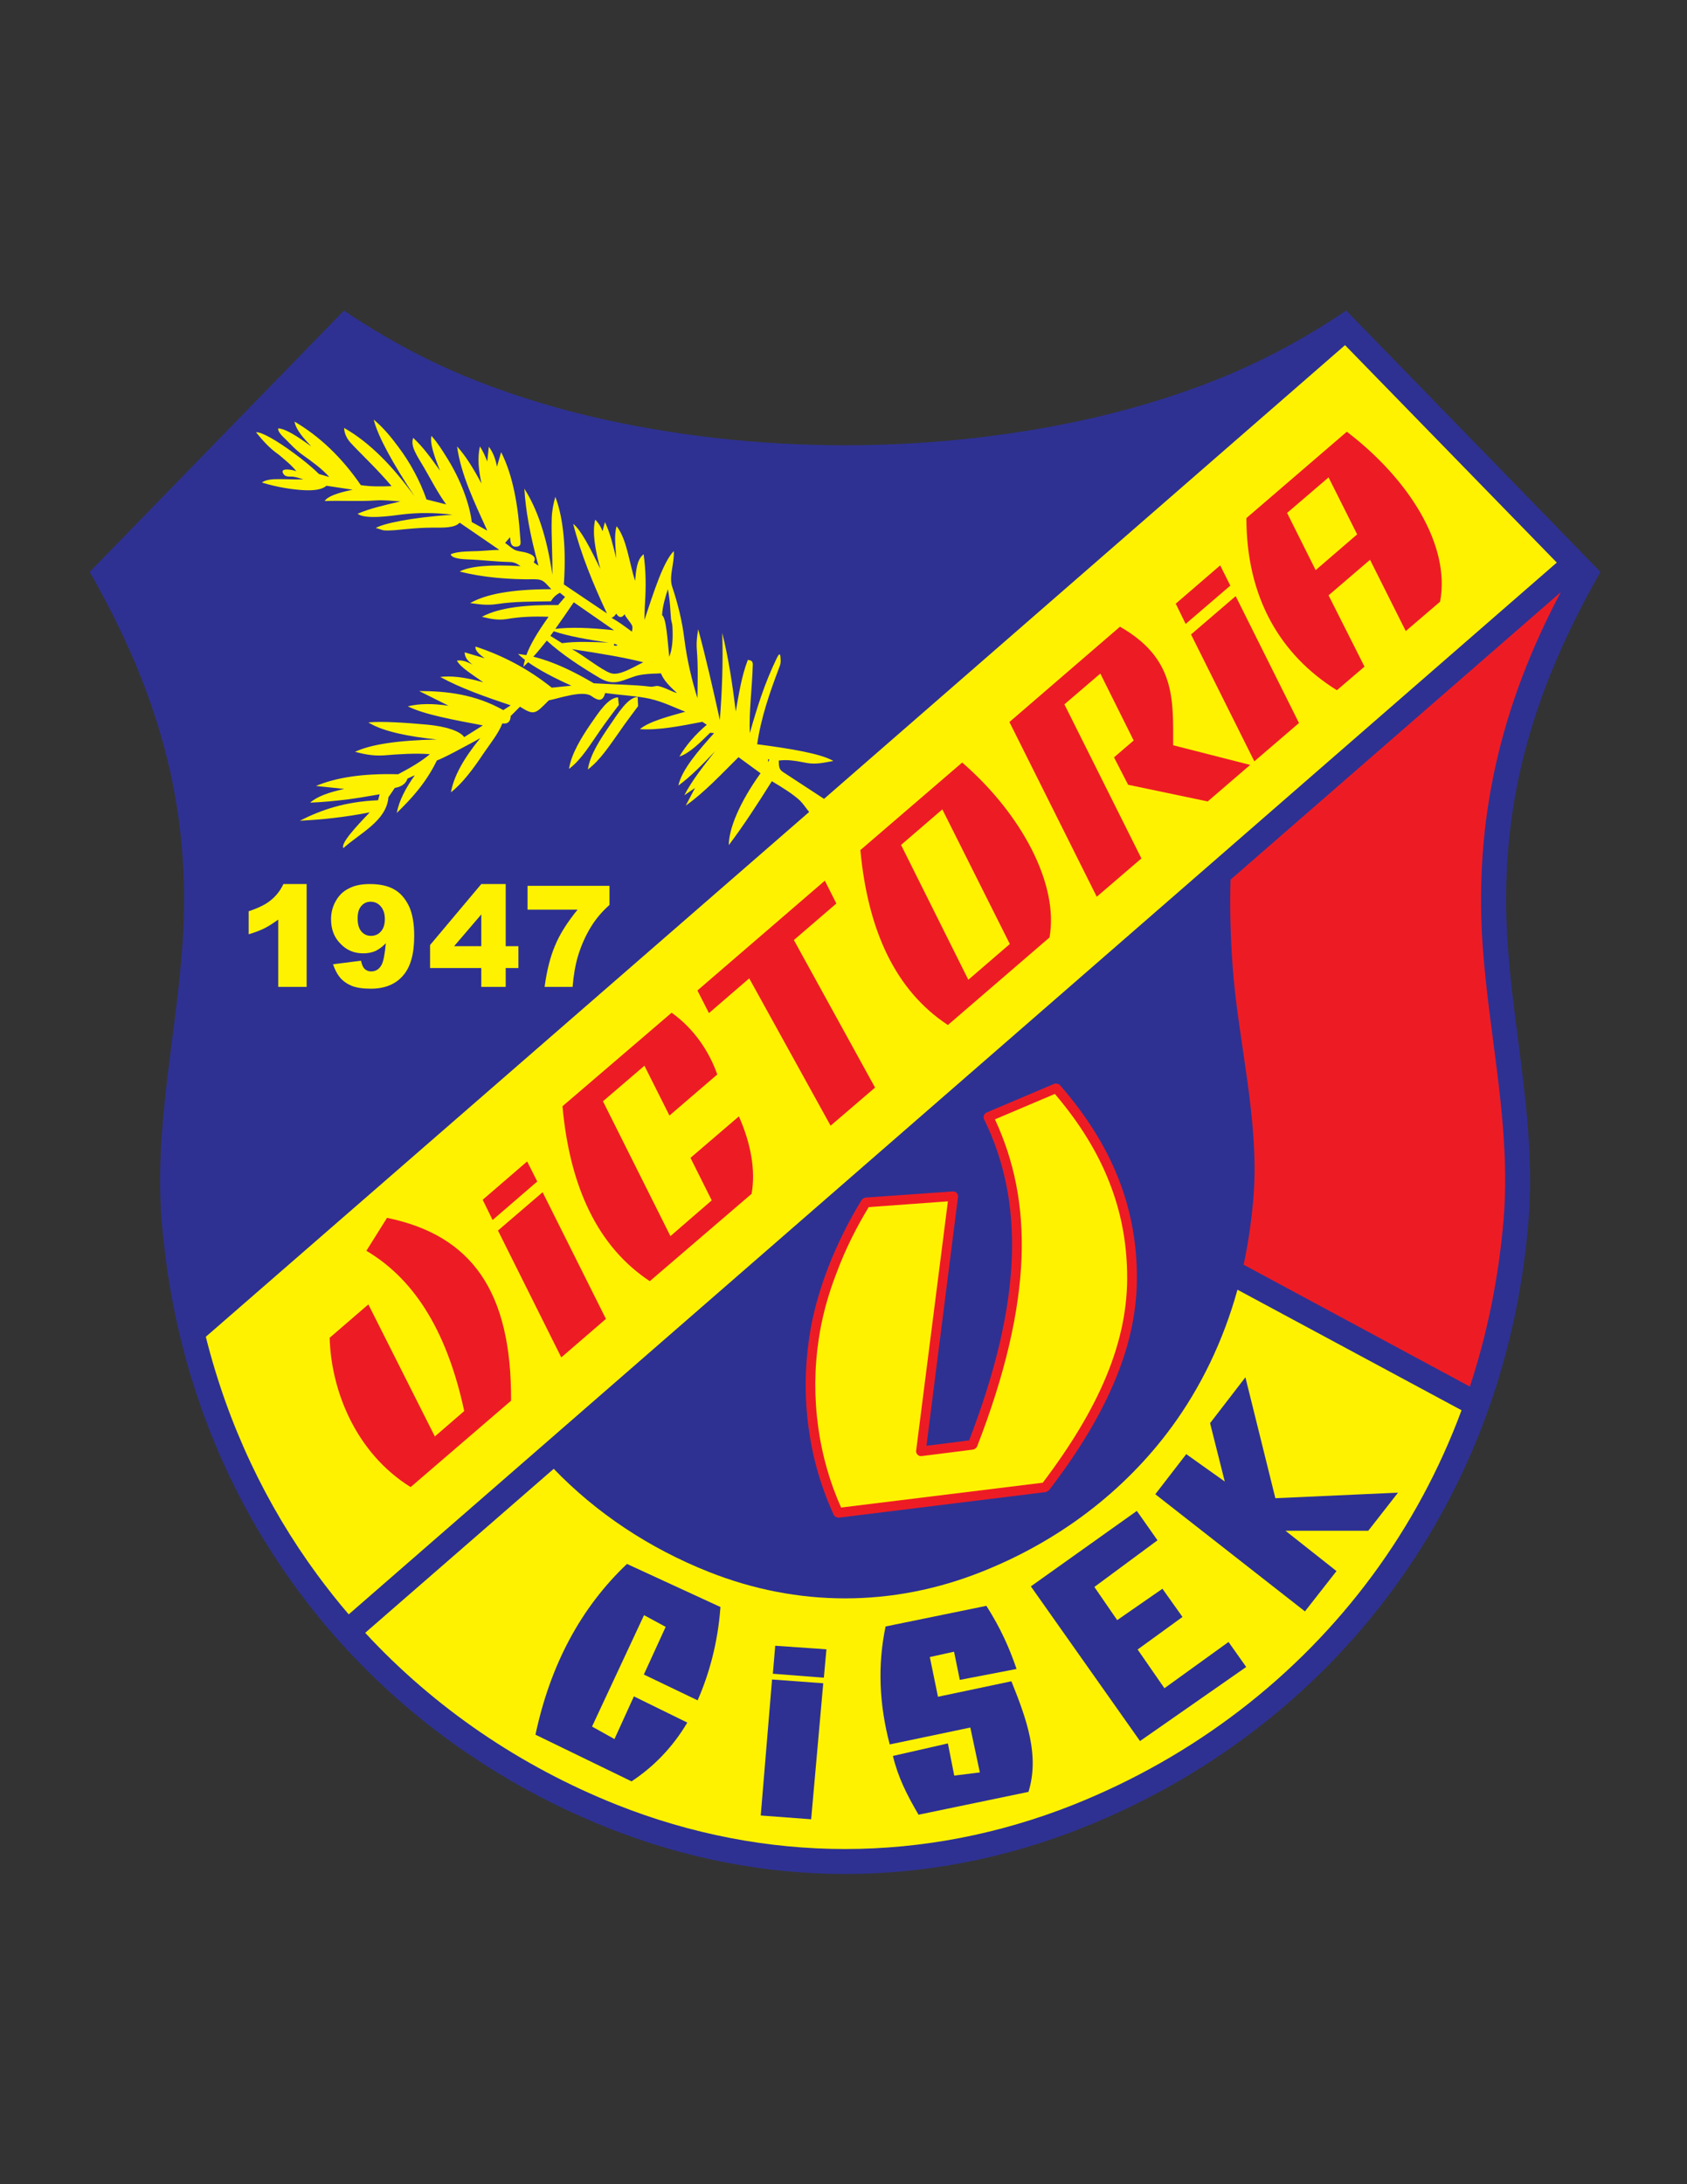 <?xml version="1.0" encoding="iso-8859-1"?>
<!-- Generator: Adobe Illustrator 24.0.1, SVG Export Plug-In . SVG Version: 6.00 Build 0)  -->
<svg version="1.1" id="Layer_1" xmlns="http://www.w3.org/2000/svg" xmlns:xlink="http://www.w3.org/1999/xlink" x="0px" y="0px"
	 viewBox="0 0 612 792" style="enable-background:new 0 0 612 792;" xml:space="preserve">
<rect x="0" y="0" width="612" height="792" fill="#333333" stroke="none"/>
<path style="fill:#2E3192;" d="M392.688,662.776c-56.088,22.32-116.136,22.32-172.224,0c-45.216-18-84.168-47.736-112.608-86.4
	c-27.36-37.152-45-82.512-49.176-133.416c-2.808-33.984,5.112-66.528,7.488-100.08c3.6-50.184-8.856-92.088-33.624-135.504
	l92.232-94.752c13.824,9.288,28.008,17.136,43.344,23.544c14.4,5.976,30.024,11.016,46.8,14.976
	c59.04,13.752,124.272,13.752,183.312,0c16.776-3.96,32.4-9,46.8-14.976c15.336-6.408,29.52-14.256,43.344-23.544l92.232,94.752
	c-24.768,43.416-37.224,85.32-33.624,135.504c2.376,33.552,10.296,66.096,7.488,100.08c-4.176,50.904-21.816,96.264-49.176,133.416
	C476.856,615.04,437.904,644.776,392.688,662.776z"/>
<path style="fill:#FFF200;" d="M564.768,203.992l-76.824-78.84l-189,164.52l-14.976-9.792c-1.512-1.008-1.368-2.304-1.44-4.104
	c3.456-0.432,6.336,0.144,10.08,0.864c3.384,0.648,6.552-0.144,9.72-0.72c-4.608-2.664-15.48-4.464-27.648-6.048
	c1.368-9.504,4.464-18.504,7.848-27.432c0.72-1.728,0.792-2.448,0.576-4.464c-0.144-0.936-0.432-1.152-1.368,0.792
	c-4.32,8.928-7.056,17.64-9.72,27.072c-0.36-7.56,0.864-16.632,1.08-24.912c0-1.296-0.72-1.512-1.8-1.656
	c-2.304,5.976-3.24,12.384-4.392,18.72c-1.152-9.72-2.592-19.224-4.896-28.512c0.36,10.728-0.072,21.24-0.864,31.608
	c-2.448-11.16-4.968-22.176-7.848-32.904c-0.36,1.944-0.72,4.68-0.504,7.344c0.504,6.192,0.288,11.808,0.216,17.64
	c-2.016-6.552-3.744-13.608-4.752-21.528c-0.792-6.552-2.376-12.816-4.392-18.864c-1.296-3.816,0.864-8.496,0.576-12.96
	c-3.816,3.888-7.2,14.616-10.656,24.984c0.072-2.088,0.072-4.248,0.216-6.264c0.36-5.76,0.36-11.376-0.504-17.568
	c-2.592,2.016-2.736,6.12-3.096,9.648c-2.232-6.84-2.952-15.048-6.696-19.8c-1.008,3.096-0.36,7.776-0.144,11.664
	c-1.152-4.68-2.232-9.288-4.104-13.176l-0.864,3.312c-0.648-1.728-1.584-3.168-2.664-4.176c-1.152,4.608,0,10.944,1.872,17.856
	c-3.6-7.416-7.056-14.184-9.864-16.344c2.808,11.016,7.272,21.888,12.24,32.472l-15.624-10.512
	c1.08-15.336-0.792-25.92-3.096-31.752c-0.648,2.304-1.224,4.968-1.296,7.776c-0.216,6.264,0.36,13.464,0.216,20.448
	c-2.016-13.968-5.544-23.976-10.152-31.176c0.432,7.488,2.016,16.704,5.112,27.936l-1.728-1.224
	c0.936-1.512,0.072-2.376-1.152-2.952c-2.16-1.008-3.888-0.864-5.4-1.44c-1.152-0.432-2.088-1.44-3.816-2.663l1.8-2.088l0.144,1.368
	c0.144,1.368,0.792,2.016,1.728,2.088c2.592,0.072,1.872-1.656,1.8-3.456c-0.72-11.016-2.52-22.248-6.912-30.816l-1.512,5.256
	c-0.576-3.168-1.656-5.544-2.952-7.2c-0.216,1.8-0.36,3.6-0.576,5.328c-0.72-1.944-1.584-3.816-2.664-5.472
	c-1.008,4.536-0.36,9,0.576,13.464c-2.808-5.256-5.688-10.008-8.856-13.464c1.44,10.44,6.408,20.448,10.944,30.528l-5.616-3.096
	c-0.72-6.192-3.816-15.192-9.288-23.76c-1.584-2.52-3.24-5.184-5.328-7.488c-0.648,2.52,0.936,7.2,3.096,12.6
	c-3.168-4.392-6.048-8.496-9.72-11.88c-1.08,2.808,1.08,6.048,3.816,10.584c2.304,3.888,4.896,9.072,8.136,13.536l-7.128-1.8
	c-2.448-6.984-6.048-13.536-10.296-19.152c-2.664-3.6-5.472-6.984-8.856-9.792c1.584,6.336,7.128,16.128,14.832,27.864
	c-7.704-10.656-16.056-19.44-25.56-24.84c0,1.368,0.576,3.384,2.232,5.256c3.672,4.032,9.72,9.576,14.976,15.84
	c-3.96,0.144-7.272,0.216-11.16-0.36c-6.912-10.08-14.976-17.712-24.048-23.04c0.576,3.168,3.384,6.048,6.048,9
	c-4.824-3.528-9.216-6.408-11.952-6.552c-0.288,0.864,0.936,2.376,2.736,4.032c1.728,1.728,3.744,3.96,6.336,5.76
	c3.312,2.376,6.84,4.896,9.432,7.848l-3.744-1.08c-2.808-2.808-5.904-5.184-8.784-7.344c-6.768-5.04-12.312-8.064-14.04-7.776
	c2.376,2.88,4.824,5.76,8.208,8.064c2.448,2.088,4.824,3.96,6.408,6.048c-1.08-0.504-6.624-1.584-4.536,1.152
	c0.432,0.576,1.296,0.864,2.376,0.792c1.584-0.072,3.24,0.576,4.752,1.008c-3.456,0.072-7.344-0.144-10.296-0.072
	c-2.376,0.072-4.032,0.576-4.752,1.224c5.904,1.8,10.728,2.448,14.688,2.736c4.464,0.288,7.272-0.288,8.712-1.584l9.504,1.44
	c-5.688,1.152-9.216,2.52-10.152,4.104c6.408-0.216,12.528,0.216,18.432-0.216c3.024-0.216,6.048,0.144,9.072,0.36
	c-5.616,1.296-11.304,2.592-15.552,4.464c2.52,2.16,12.168,0.792,15.912,0.288c6.336-0.792,12.6-0.648,18.504,0.072
	c-15.336,1.008-25.2,3.24-27.864,4.824c1.296,0.216,1.872,0.72,3.168,0.864c2.232,0.144,5.256-0.216,7.344-0.432
	c3.24-0.288,6.48-0.576,9.864-0.576c3.96,0,8.28,0.216,10.08-1.8l14.4,9.864c-3.528,0.072-6.912,0.504-10.008,0.504
	c-3.672,0.072-6.192,0.432-7.632,1.08c0.216,1.152,2.304,1.729,6.192,1.872c4.536,0.144,9.576,0.792,14.904,0.936
	c1.8,0,2.808,0.504,4.248,1.512c-11.016-0.648-18.432,0-22.104,1.944c8.28,2.16,18.216,2.952,27.216,2.808
	c3.384,0,3.672,1.296,6.048,3.6c-15.048,0-23.976,1.944-29.448,5.04c2.952,0.36,5.76,0.936,9.72,0.36
	c6.48-1.008,12.96-0.864,19.584-1.008c0.648-1.224,1.728-2.304,3.24-3.096l1.872,1.512l-2.52,2.952
	c-11.376-0.144-21.168,0.792-27.648,4.248c2.232,0.504,5.4,1.44,9.216,0.792c4.536-0.792,9.504-1.008,14.976-0.792
	c-4.248,5.904-6.768,10.368-8.064,13.896c-1.008-0.144-2.016-0.288-3.024-0.432c0.72,0.72,1.584,1.44,2.52,2.16
	c-0.288,0.936-0.432,1.728-0.576,2.52c0.576-0.576,1.152-1.08,1.728-1.656c3.96,2.808,9.432,5.689,15.696,8.496l-7.128,0.72
	c-8.712-6.984-18-11.736-27.648-14.904c-0.288,1.512,1.512,2.88,3.312,4.248l-7.272-2.16c0.072,2.088,1.368,3.312,2.88,4.464
	c-1.872-1.008-3.816-1.8-5.688-1.44c1.44,2.52,5.328,4.824,9.576,7.848c-7.056-2.016-11.88-2.376-15.624-1.944
	c7.344,4.032,16.344,7.2,25.56,10.296l-2.664,1.729c-10.152-5.688-20.376-6.912-30.528-6.912l10.656,5.328
	c-5.832-0.864-10.728-0.792-14.76,0.216c5.832,2.952,16.56,4.896,27.216,6.912l-6.768,4.248c-1.512-2.16-6.48-3.888-13.608-4.536
	c-7.2-0.648-16.272-1.296-21.168-0.792c5.328,3.384,15.192,5.184,24.84,6.192c-14.112,0.288-24.048,1.8-29.664,4.464
	c2.736,0.72,6.264,1.584,10.44,1.296c5.328-0.432,11.232-0.864,16.704-0.432c-3.24,2.736-7.272,5.04-11.52,7.272
	c-13.176-0.36-22.752,1.296-29.808,4.248l10.296,1.08c-5.688,1.224-10.008,2.808-12.384,4.968c4.104-0.144,8.64-0.576,13.464-1.152
	c3.744-0.504,7.632-1.152,11.736-1.872l-0.576,2.16c-12.24,0.504-20.808,3.6-28.368,7.416c7.776-0.36,16.128-1.224,25.344-3.024
	c-5.4,5.616-10.584,11.304-9.576,12.96c6.192-5.544,15.624-9.864,16.344-18.432l2.304-3.384c2.448-0.432,4.032-1.512,4.608-3.384
	l2.664-1.224c-3.24,4.536-5.688,9.144-6.552,13.68c5.4-5.256,10.584-10.872,14.544-19.008c2.16-0.864,5.4-2.52,9-4.464
	c2.232-1.224,4.536-2.376,6.768-3.672c-6.192,7.56-9.648,13.968-10.656,19.656c3.96-3.024,8.064-8.424,11.736-13.968
	c2.52-3.672,5.544-7.416,6.912-11.016c1.944,0.288,2.952-0.576,3.024-2.664l3.384-3.384c5.256,3.312,5.544,2.592,10.44-2.304
	c3.96-0.792,12.456-3.816,15.552-1.512c1.872,1.296,3.96,2.52,4.896-1.152c5.832,0.792,11.664,1.08,16.272,2.088
	c5.184,1.224,8.928,3.24,12.816,4.68c-6.336,1.8-13.104,3.528-16.488,6.336c6.912,0.432,14.832-1.152,22.68-2.664l1.584,1.08
	c-4.248,3.6-7.56,7.488-9.936,11.52c3.744-1.224,7.488-5.04,11.16-8.64l1.44,0.144c-5.688,6.336-11.736,13.248-12.96,19.008
	c4.464-3.24,8.856-7.776,13.32-12.456c-4.176,5.328-8.424,10.656-11.16,15.984l3.888-2.664l-3.384,6.408
	c6.768-4.752,12.888-11.376,19.152-17.568l7.992,5.832c-7.704,10.728-11.52,20.232-11.52,26.064
	c5.184-6.84,10.44-14.904,15.624-23.184c3.96,2.376,7.56,4.608,10.152,6.984c1.368,1.368,2.232,2.808,3.384,4.176L74.664,484.72
	c8.064,32.112,21.96,61.2,40.464,86.328c3.6,4.896,7.416,9.72,11.376,14.328L564.768,203.992z"/>
<path style="fill:#ED1C24;" d="M533.232,502.792c6.264-19.008,10.44-39.312,12.24-60.624c2.736-33.48-5.184-65.592-7.56-98.712
	c-3.312-46.584,6.696-87.984,28.296-128.736L446.4,318.976c-0.288,10.368,0,20.592,0.72,30.888
	c2.016,28.224,9.936,56.448,7.56,84.888c-0.72,8.208-1.872,16.2-3.528,23.832L533.232,502.792z"/>
<path style="fill:#FFF200;" d="M389.376,654.424c43.704-17.424,81.216-46.152,108.648-83.376c13.248-18,24.12-37.944,32.184-59.688
	l-81.288-43.704c-5.184,18.72-13.392,35.496-23.904,49.824c-17.136,23.328-40.968,41.4-68.976,52.488
	c-32.256,12.816-66.672,12.816-98.928,0c-21.6-8.568-40.752-21.312-56.232-37.368l-68.4,59.472
	c25.128,27.144,56.232,48.384,91.296,62.352C277.704,675.808,335.448,675.808,389.376,654.424z"/>
<path style="fill:#FFF200;" d="M111.24,320.56v37.296h-10.296v-24.408c-1.728,1.224-3.312,2.304-4.896,3.096
	c-1.512,0.792-3.456,1.512-5.832,2.232v-8.352c3.456-1.152,6.192-2.448,8.064-4.032c1.944-1.584,3.456-3.528,4.536-5.832H111.24z"/>
<path style="fill:#FFF200;" d="M120.816,349.648l10.152-1.296c0.288,1.44,0.72,2.448,1.368,3.024
	c0.648,0.576,1.368,0.864,2.304,0.864c1.656,0,2.952-0.792,3.816-2.448c0.648-1.224,1.152-3.816,1.512-7.776
	c-1.224,1.296-2.448,2.16-3.744,2.808c-1.296,0.576-2.808,0.864-4.464,0.864c-3.312,0-6.048-1.152-8.28-3.528
	c-2.304-2.304-3.384-5.256-3.384-8.856c0-2.448,0.576-4.608,1.728-6.624c1.152-2.016,2.664-3.528,4.752-4.536
	c2.016-1.08,4.536-1.584,7.56-1.584c3.672,0,6.624,0.648,8.856,1.944c2.232,1.224,3.96,3.24,5.328,5.976
	c1.296,2.736,1.944,6.336,1.944,10.872c0,6.624-1.368,11.448-4.176,14.544c-2.736,3.096-6.624,4.608-11.592,4.608
	c-2.88,0-5.184-0.36-6.84-1.008c-1.728-0.72-3.096-1.656-4.248-2.952C122.328,353.248,121.464,351.592,120.816,349.648
	L120.816,349.648z M139.608,333.304c0-2.016-0.504-3.528-1.512-4.68c-1.008-1.152-2.232-1.656-3.672-1.656
	c-1.296,0-2.448,0.504-3.312,1.512c-0.936,1.008-1.368,2.52-1.368,4.536c0,2.088,0.432,3.672,1.368,4.752
	c0.936,1.08,2.088,1.584,3.456,1.584c1.44,0,2.664-0.504,3.6-1.584C139.104,336.76,139.608,335.248,139.608,333.304z"/>
<path style="fill:#FFF200;" d="M174.6,351.016h-18.576v-8.352L174.6,320.56h8.856v22.536h4.608v7.92h-4.608v6.84H174.6V351.016
	L174.6,351.016z M174.6,343.096v-11.52l-9.864,11.52H174.6z"/>
<path style="fill:#FFF200;" d="M191.376,321.208h29.736v6.912c-2.592,2.304-4.752,4.824-6.48,7.56
	c-2.088,3.312-3.744,6.984-4.968,11.016c-0.936,3.169-1.584,6.84-1.944,11.16h-10.152c0.792-5.976,2.088-11.016,3.816-15.048
	c1.656-4.032,4.392-8.352,8.136-12.96h-18.144V321.208z"/>
<path style="fill:#FFF200;" d="M224.208,252.88l0.288,2.736c-2.016,2.664-4.68,6.192-6.768,9.216
	c-3.6,5.112-6.768,10.584-11.304,13.968c0.792-5.328,4.392-11.232,7.848-16.272C217.296,258.136,220.68,252.952,224.208,252.88z"/>
<path style="fill:#ED1C24;" d="M380.736,339.928l-36.864,31.752c-19.008-12.528-29.016-34.2-31.752-63.432l36.936-31.752
	C370.656,295.216,384.192,320.704,380.736,339.928L380.736,339.928z M366.336,342.304l-24.48-48.816l-14.976,12.888l24.408,48.888
	L366.336,342.304z"/>
<path style="fill:#ED1C24;" d="M522.432,218.176l-12.456,10.656l-12.96-25.848l-15.048,12.888L495,241.72l-10.008,8.568
	c-20.592-12.816-32.832-33.696-32.832-62.424l36.432-31.32C510.84,173.464,526.32,197.584,522.432,218.176L522.432,218.176z
	 M492.336,193.768l-10.368-20.664l-15.048,12.888l10.368,20.736L492.336,193.768z"/>
<path style="fill:#ED1C24;" d="M258.192,435.256l-7.704-15.408l17.568-15.048c4.32,9.792,6.12,19.512,4.608,28.08l-36.936,31.68
	c-18.936-12.528-29.016-34.2-31.68-63.432l39.6-33.912c8.208,5.832,13.68,14.184,16.56,22.392l-17.352,14.904l-9.072-18.072
	l-15.048,12.888l24.48,48.888L258.192,435.256z"/>
<path style="fill:#ED1C24;" d="M133.632,472.984l24.12,47.88l10.656-9.216c-6.624-30.744-19.224-48.456-35.496-58.104l7.488-11.952
	c30.672,6.336,45.216,26.568,45,66.312l-36.432,31.32c-19.944-12.384-28.872-35.064-29.376-54.144L133.632,472.984z"/>
<path style="fill:#ED1C24;" d="M219.816,478.24l-16.2,13.968L180.648,446.2l16.2-13.896L219.816,478.24L219.816,478.24z
	 M178.704,442.384l16.2-13.968l-3.672-7.272l-16.128,13.896L178.704,442.384z"/>
<path style="fill:#ED1C24;" d="M471.24,262.168l-16.2,13.896l-22.968-46.008l16.2-13.896L471.24,262.168L471.24,262.168z
	 M430.128,226.24l16.2-13.896L442.656,205l-16.128,13.896L430.128,226.24z"/>
<polygon style="fill:#ED1C24;" points="299.232,319.336 253.008,359.152 257.184,367.36 271.8,354.76 301.32,408.184 
	317.448,394.36 288,340.864 303.408,327.616 "/>
<path style="fill:#ED1C24;" d="M366.192,261.808l40.104-34.56c20.232,11.52,19.296,26.424,19.296,42.984l27.936,7.128
	l-15.408,13.248l-28.872-6.048l-5.112-9.936l7.129-6.12l-12.096-24.264l-13.032,11.16l27.936,55.872l-16.2,13.896L366.192,261.808z"
	/>
<path style="fill:#ED1C24;" d="M347.544,433.96l-11.448,90.288l15.48-1.944c9.792-25.488,14.76-47.16,15.48-66.168
	c0.72-19.08-2.808-35.496-10.08-50.328c-0.432-0.864,0.072-2.016,0.864-2.376l24.624-10.44c0.576-0.216,1.584,0,2.016,0.432
	c9.864,11.304,16.704,22.464,21.168,33.696c4.464,11.232,6.552,22.608,6.768,34.2c0.288,13.032-2.376,25.92-7.848,39.024
	c-5.4,13.032-13.464,26.28-23.976,39.96c-0.144,0.216-0.936,0.648-1.152,0.72l-75.168,9.288c-0.576,0.072-1.512-0.432-1.8-1.008
	c-4.608-10.008-7.632-20.52-9.072-31.176c-1.584-11.088-1.44-22.248,0.144-32.976c1.224-8.568,3.672-17.064,6.696-25.056
	c3.528-9.144,7.848-17.712,12.384-25.056c0.216-0.288,1.008-0.792,1.368-0.792l31.752-2.232
	C346.752,431.944,347.688,432.952,347.544,433.96z"/>
<path style="fill:#FFF200;" d="M343.872,435.616l-28.728,2.088c-4.248,6.984-8.352,14.976-11.592,23.688
	c-3.024,7.704-5.328,15.912-6.552,24.264c-1.584,10.44-1.656,21.24-0.144,32.04c1.368,9.864,4.104,19.656,8.28,28.944l73.152-9
	c10.08-13.32,17.856-26.064,23.04-38.592c5.256-12.672,7.848-25.056,7.56-37.656c-0.216-11.232-2.232-22.104-6.552-32.976
	c-4.176-10.584-10.584-21.096-19.656-31.752l-21.744,9.216c6.984,14.976,10.368,31.392,9.648,50.4
	c-0.792,19.585-5.904,41.976-16.128,68.256c-0.144,0.432-0.936,1.008-1.368,1.08l-18.792,2.376c-1.08,0.144-2.088-0.864-1.944-1.944
	L343.872,435.616z"/>
<path style="fill:#2E3192;" d="M227.448,567.088c-16.704,15.84-27.792,36.504-33.192,61.92l34.848,16.92
	c7.776-5.112,14.76-12.096,20.232-21.312l-19.368-9.504l-7.056,15.48l-8.136-4.536l18.864-40.392l7.848,4.248l-7.92,17.28
	l19.512,9.36c4.104-9.36,7.344-20.736,8.28-33.84L227.448,567.088z"/>
<path style="fill:#2E3192;" d="M281.232,596.752l-0.864,10.152l18.504,1.44l0.936-10.296L281.232,596.752L281.232,596.752z
	 M280.08,608.992l-4.104,49.32l18.288,1.368l4.392-49.32L280.08,608.992z"/>
<path style="fill:#2E3192;" d="M321.264,589.768c-2.952,14.112-2.304,28.368,1.512,42.768l29.232-6.12l3.456,16.272l-9.288,1.152
	l-2.304-11.664l-19.944,4.536c1.872,7.776,4.968,13.896,9.288,21.312l39.888-8.28c4.032-13.104-0.504-25.992-6.192-40.104
	l-26.64,5.616l-2.952-14.4l8.784-1.944l2.088,10.224l20.592-3.96c-2.592-7.56-5.688-14.616-10.944-22.896L321.264,589.768z"/>
<polygon style="fill:#2E3192;" points="373.968,575.224 413.568,631.312 452.088,604.456 445.68,595.384 422.424,612.16 
	412.704,598.12 428.976,586.312 421.704,576.088 405.288,587.464 397.008,575.44 419.904,558.52 412.416,547.864 "/>
<polygon style="fill:#2E3192;" points="419.112,541.816 473.4,584.296 484.848,569.68 466.344,555.064 496.368,555.064 
	507.168,541.24 462.672,543.256 451.8,499.408 438.984,516.04 444.312,537.208 430.344,527.272 "/>
<path style="fill:#2E3192;" d="M193.464,238.12c7.344,1.8,14.616,5.328,21.96,9.648c7.416,0.432,14.904,0.504,20.52,1.224
	c1.08,0.143,2.016-0.432,2.88-0.216c2.664,0.576,4.752,2.016,6.768,2.52c-2.448-2.232-4.752-4.464-5.832-7.128
	c-5.4,0.144-7.848,0.432-10.368,1.368c-4.464,1.584-7.056,3.096-11.88,0.288c-7.128-4.248-13.824-8.64-19.152-13.536
	C196.776,234.304,195.12,236.32,193.464,238.12z"/>
<path style="fill:#2E3192;" d="M199.656,230.56l4.248,2.664c4.968-0.72,10.944-0.432,16.848-0.216
	c-7.56-1.08-14.472-2.304-19.872-4.104C200.448,229.48,200.016,230.056,199.656,230.56z"/>
<path style="fill:#2E3192;" d="M201.456,228.04c5.112-0.648,12.24-0.504,21.312,0.504l-14.616-10.152
	C205.92,221.632,203.688,224.944,201.456,228.04z"/>
<path style="fill:#2E3192;" d="M242.28,213.64c-1.008,3.168-1.944,6.264-2.088,9.432c1.512,1.08,1.944,8.712,2.592,15.12
	c1.008-2.52,1.44-5.976,1.152-10.944c0-0.936-0.36-1.8-0.504-2.808C243.144,221.488,243.144,217.816,242.28,213.64z"/>
<path style="fill:#2E3192;" d="M221.832,224.008c2.592,1.44,4.968,3.24,7.416,5.04c0.144-0.864,0.288-1.656,0.072-2.16
	c-0.576-1.296-2.304-2.952-2.736-4.176c-0.936,1.44-2.088,1.368-3.024-0.216C223.056,223.288,222.552,223.792,221.832,224.008z"/>
<path style="fill:#2E3192;" d="M223.992,234.088c-0.216-0.504-0.792-0.504-1.224-0.648l-0.072,0.432
	C222.84,234.376,223.704,234.016,223.992,234.088z"/>
<polygon style="fill:#2E3192;" points="278.64,275.272 278.64,276.352 279.144,275.416 "/>
<path style="fill:#2E3192;" d="M207.432,235.384c3.744,1.872,10.8,7.632,14.112,8.712c2.952,1.008,7.416-1.728,11.808-3.961
	C226.224,238.336,217.008,236.824,207.432,235.384z"/>
<path style="fill:#FFF200;" d="M231.336,252.736l0.144,3.312c-2.016,2.736-4.68,6.192-6.768,9.288
	c-3.6,5.04-6.912,10.224-11.448,13.68c0.792-5.4,4.536-11.016,7.992-16.056C224.28,258.568,227.808,252.808,231.336,252.736z"/>
</svg>
